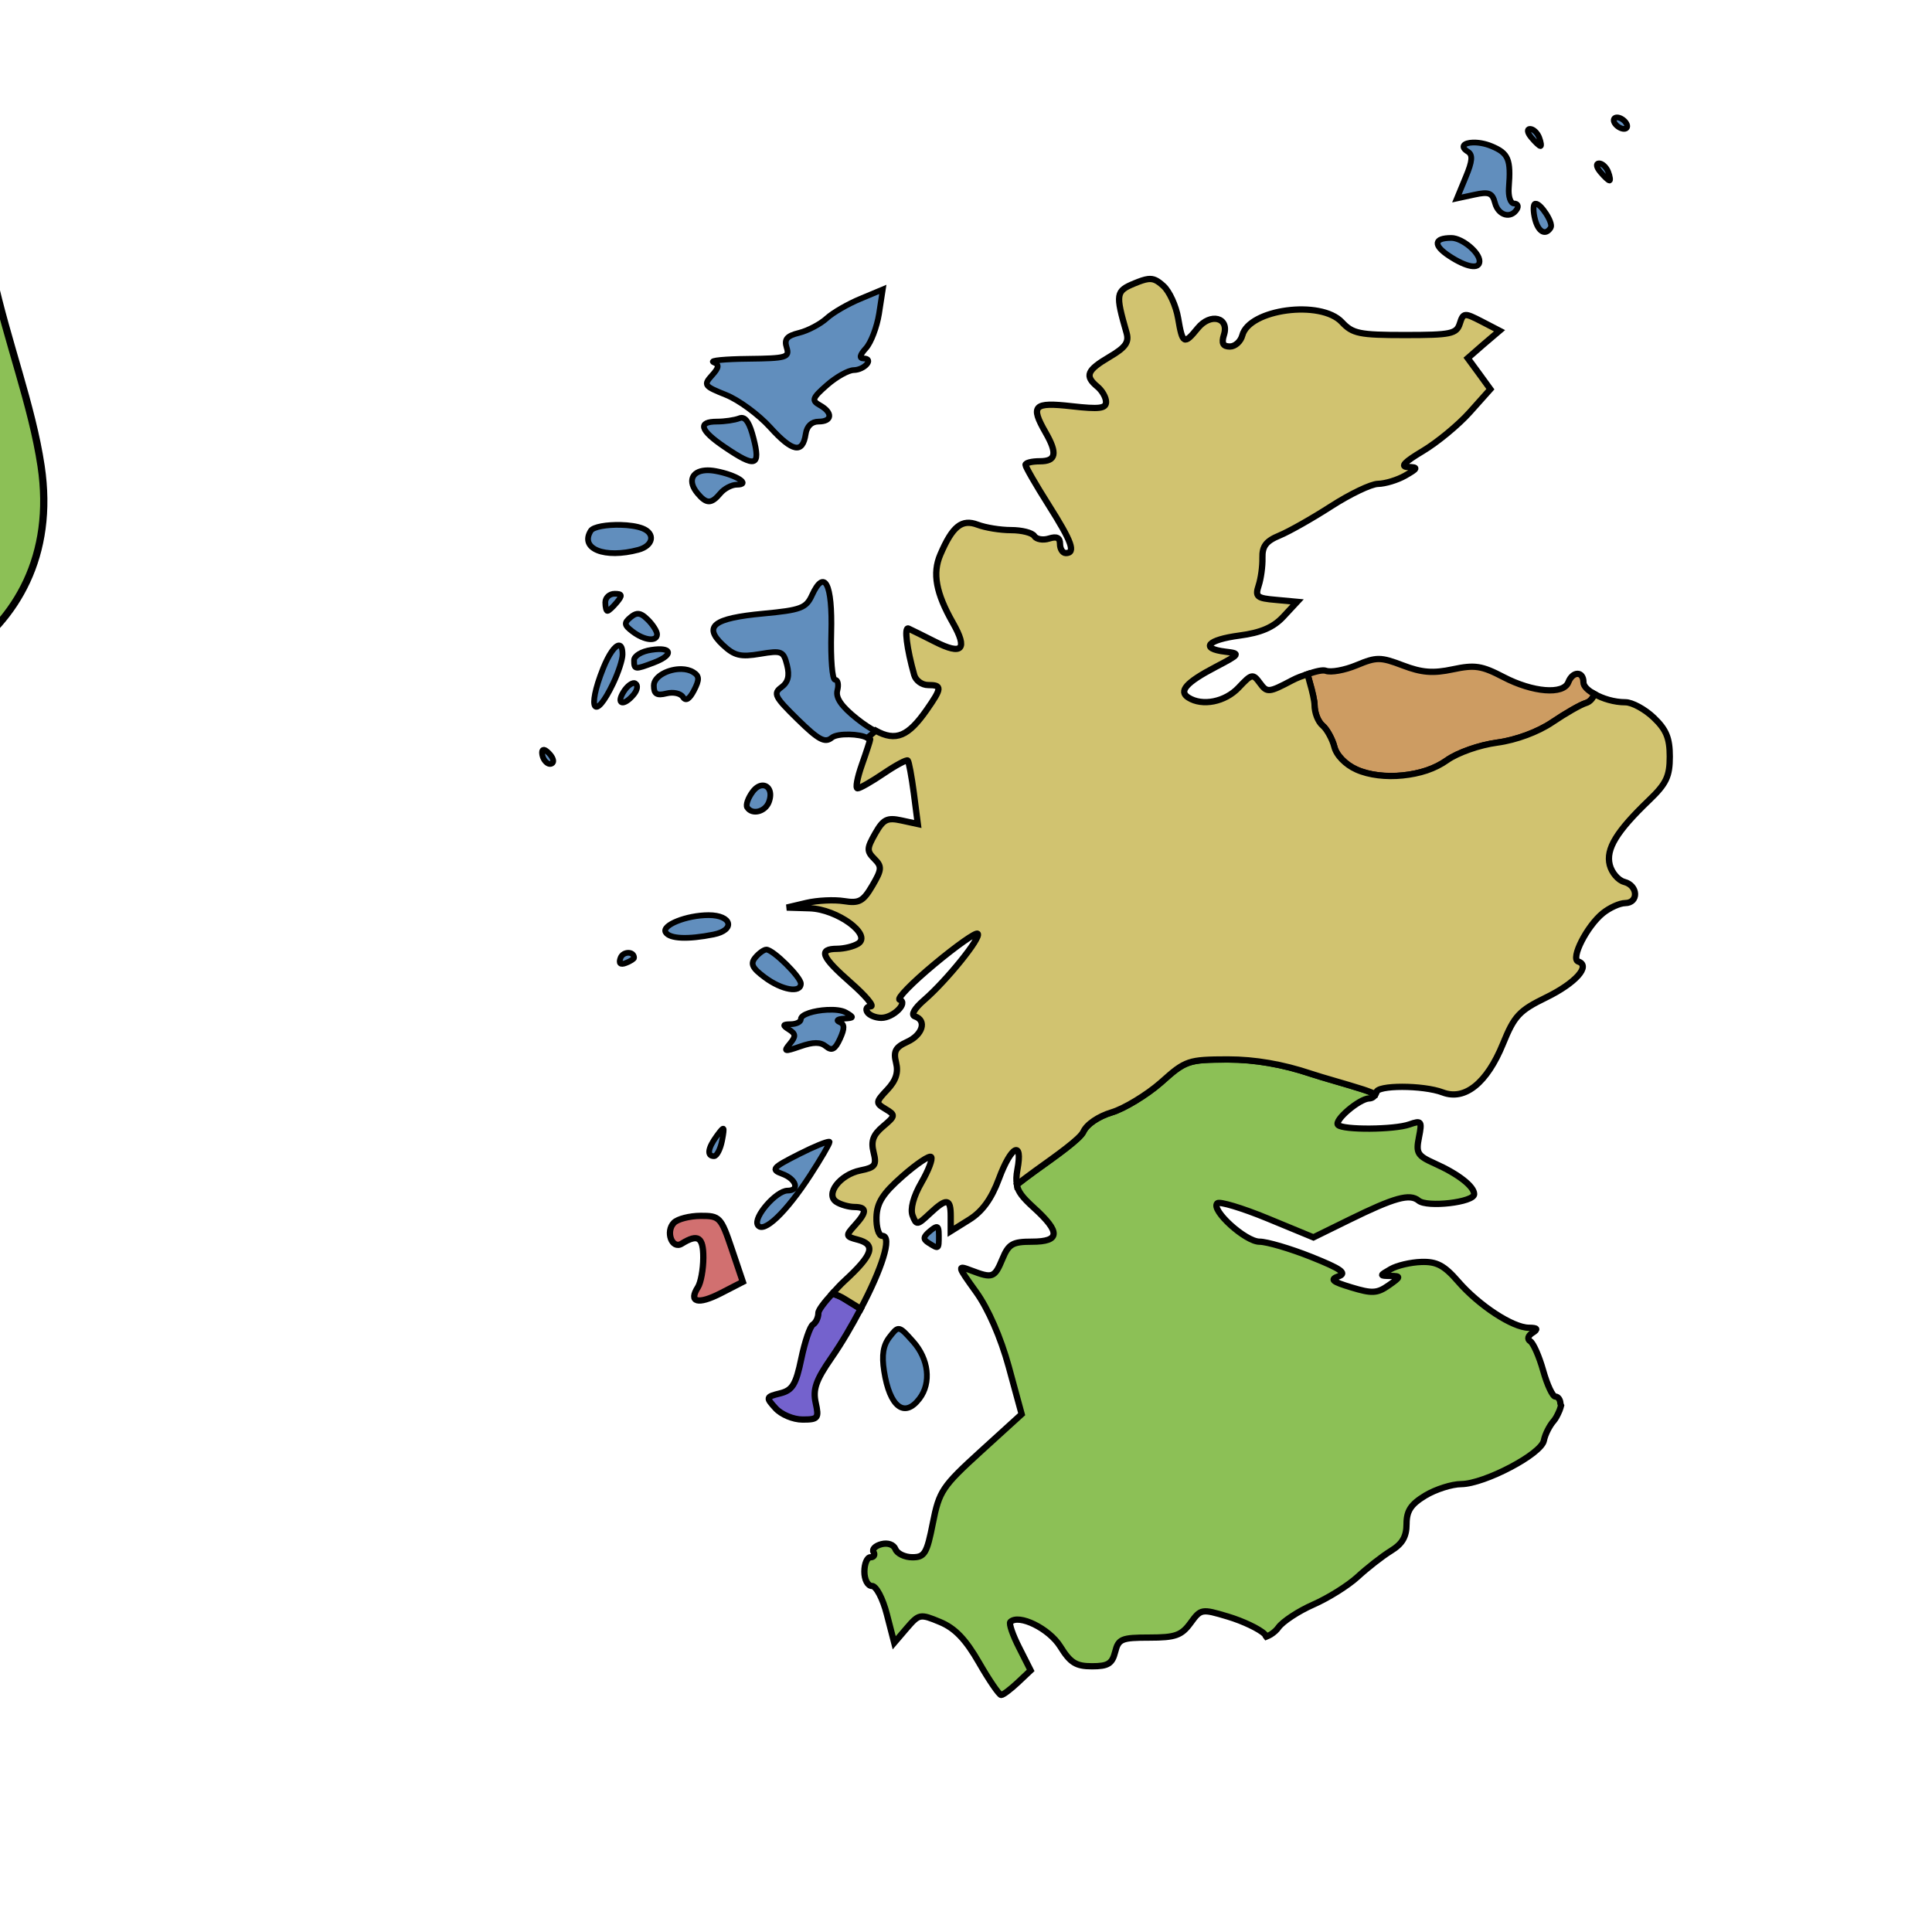 <?xml version="1.0" encoding="UTF-8" standalone="no"?>
<!-- Created with Inkscape (http://www.inkscape.org/) -->
<svg
   xmlns:dc="http://purl.org/dc/elements/1.1/"
   xmlns:cc="http://web.resource.org/cc/"
   xmlns:rdf="http://www.w3.org/1999/02/22-rdf-syntax-ns#"
   xmlns:svg="http://www.w3.org/2000/svg"
   xmlns="http://www.w3.org/2000/svg"
   xmlns:sodipodi="http://sodipodi.sourceforge.net/DTD/sodipodi-0.dtd"
   xmlns:inkscape="http://www.inkscape.org/namespaces/inkscape"
   width="100%"
   height="100%"
   id="svg2"
   sodipodi:version="0.32"
   inkscape:version="0.44.1"
   sodipodi:docbase="c:\temp"
   sodipodi:docname="Scotch_regions_blank.svg"
   version="1.0"
   viewBox="200 0 800 800"
   preserveAspectRatio="xMidYMid meet">
   >
  <defs
     id="defs4" />
  <sodipodi:namedview
     id="base"
     pagecolor="#ffffff"
     bordercolor="#666666"
     borderopacity="1.0"
     gridtolerance="10000"
     guidetolerance="10"
     objecttolerance="10"
     inkscape:pageopacity="0.0"
     inkscape:pageshadow="2"
     inkscape:zoom="1"
     inkscape:cx="347.01887"
     inkscape:cy="359.26833"
     inkscape:document-units="px"
     inkscape:current-layer="layer1"
     inkscape:window-width="1272"
     inkscape:window-height="948"
     inkscape:window-x="0"
     inkscape:window-y="0"
     height="100%"
     width="100%" />
  <svg id="test">
   <path
      class="glencairn"
      style="opacity:1;color:black;fill:#8cc056;fill-opacity:1;fill-rule:evenodd;stroke:black;stroke-width:3;stroke-linecap:butt;stroke-linejoin:miter;marker:none;marker-start:none;marker-mid:none;marker-end:none;stroke-miterlimit:4;stroke-dasharray:none;stroke-dashoffset:0;stroke-opacity:1;visibility:visible;display:inline;overflow:visible"
      d="M 53.037,22.997c45.328,0,90.655,0,135.983,0          c-0.462,32.558,1.689,62.144,7.999,90.989c6.033,27.583,16.253,53.933,19.997,78.99c5.57,37.27-10.411,63.548-32.996,78.99          c-5.856,4.005-22.15,10.517-22.997,15.998c-0.606,3.93,11.369,21.283,13.999,26.997c9.577,20.81,16.729,36.086-6,46.994          c-32.329,0-64.658,0-96.987,0c-22.155-10.187-15.856-25.577-6-46.994c1.861-4.043,14.256-22.396,13.999-25.997          c-0.469-6.562-16.75-12.727-22.998-16.998c-21.745-14.868-38.533-39.579-32.996-77.99c3.591-24.906,13.543-50.564,19.998-77.99          c6.645-28.237,6.786-58.19,7.999-89.989C51.952,24.578,51.872,23.165,53.037,22.997z"
      />
   </svg>
  <g
     inkscape:label="Layer 1"
     inkscape:groupmode="layer"
     id="layer1"
     transform="scale(1.3)">
     <!-- this is the border box -->
    <rect
       style="opacity:1;color:none;none:white;fill-opacity:0;fill-rule:nonzero;stroke:none;stroke-width:1;stroke-linecap:butt;stroke-linejoin:miter;marker:none;marker-start:none;marker-mid:none;marker-end:none;stroke-miterlimit:4;stroke-dasharray:none;stroke-dashoffset:0;stroke-opacity:1;visibility:visible;display:inline;overflow:visible"
       id="map-container"
       class="map-main"
       width="800"
       height="800"
       x="0"
       y="0" />
        <!-- this is the border box -->
    <path
       style="opacity:1;color:black;fill:#8cc056;fill-opacity:1;fill-rule:evenodd;stroke:black;stroke-width:2;stroke-linecap:butt;stroke-linejoin:miter;marker:none;marker-start:none;marker-mid:none;marker-end:none;stroke-miterlimit:4;stroke-dasharray:none;stroke-dashoffset:0;stroke-opacity:1;visibility:visible;display:inline;overflow:visible"
       d="M 591.957,348.5 C 590.616,348.001 589.505,347.511 587.949,347.015 C 582.083,345.145 575.211,343.303 571.459,342.046 C 566.739,340.466 562.354,339.367 558.003,338.62 C 553.651,337.872 549.375,337.477 544.89,337.477 C 541.761,337.477 539.344,337.515 537.389,337.649 C 535.435,337.783 533.899,338.032 532.522,338.505 C 531.145,338.978 529.91,339.659 528.514,340.676 C 527.118,341.693 525.601,343.079 523.59,344.845 C 521.298,346.857 518.4,348.894 515.574,350.613 C 512.747,352.333 509.956,353.729 507.958,354.326 C 505.814,354.966 503.833,355.924 502.232,357.01 C 500.631,358.096 499.45,359.316 498.911,360.494 C 498.373,361.673 496.253,363.53 493.414,365.748 C 490.576,367.967 486.972,370.505 483.509,373.002 C 481.342,374.564 479.547,375.939 477.725,377.342 C 478.117,379.607 479.529,381.409 483.165,384.71 C 491.733,392.487 491.558,395.504 482.535,395.504 C 476.366,395.504 475.121,396.228 473.145,400.987 C 470.635,407.029 469.999,407.263 463.239,404.699 C 458.671,402.967 458.708,403.09 464.785,411.553 C 468.593,416.857 472.595,425.988 475.149,435.312 L 479.271,450.447 L 466.216,462.326 C 453.996,473.451 452.995,474.924 450.985,485.114 C 449.076,494.795 448.37,496.023 444.458,496.023 C 442.038,496.023 439.613,494.85 439.075,493.453 C 438.513,491.991 436.639,491.324 434.609,491.854 C 432.67,492.36 431.538,493.476 432.09,494.367 C 432.642,495.258 432.184,496.023 431.116,496.023 C 430.049,496.023 429.17,498.079 429.17,500.592 C 429.17,503.142 430.234,505.161 431.575,505.161 C 432.92,505.161 435.022,509.108 436.327,514.185 L 438.675,523.266 L 442.683,518.583 C 446.589,514.053 446.935,513.998 453.276,516.641 C 458.042,518.627 461.428,522.156 465.701,529.605 C 468.934,535.242 472.127,539.886 472.744,539.886 C 473.361,539.886 475.726,538.087 478.012,535.945 L 482.134,532.061 L 478.47,524.808 C 476.431,520.821 475.162,517.142 475.664,516.641 C 478.344,513.968 488.038,518.745 491.582,524.465 C 494.772,529.614 496.542,530.748 501.66,530.748 C 506.776,530.748 508.102,529.931 509.046,526.179 C 510.092,522.023 511.079,521.61 519.925,521.61 C 528.215,521.61 530.165,520.917 533.038,516.984 C 536.345,512.455 536.545,512.388 545.005,514.927 C 549.747,516.351 554.998,518.841 556.629,520.467 C 557.061,520.899 556.866,520.999 557.144,521.324 C 557.642,521.114 558.153,520.903 558.575,520.639 C 559.645,519.969 560.496,519.182 561.037,518.411 C 561.721,517.438 563.315,516.145 565.332,514.813 C 567.348,513.482 569.77,512.148 572.146,511.101 C 574.522,510.054 577.313,508.539 579.876,506.932 C 582.438,505.324 584.777,503.64 586.289,502.248 C 589.312,499.465 594.053,495.736 596.824,494.024 C 598.664,492.888 599.918,491.788 600.718,490.426 C 601.518,489.064 601.863,487.453 601.863,485.457 C 601.863,483.353 602.207,481.772 603.123,480.374 C 604.039,478.976 605.527,477.77 607.818,476.376 C 609.456,475.38 611.583,474.471 613.659,473.806 C 615.734,473.141 617.758,472.734 619.27,472.721 C 621.145,472.705 623.674,472.088 626.427,471.122 C 629.181,470.156 632.191,468.813 634.959,467.352 C 637.727,465.892 640.256,464.339 642.174,462.84 C 644.091,461.342 645.407,459.923 645.609,458.842 C 645.965,456.943 647.381,454.113 648.758,452.56 C 649.293,451.957 649.94,450.793 650.591,449.248 C 650.782,448.794 650.946,448.178 651.106,447.591 C 651.088,447.504 650.877,447.262 650.877,447.191 C 650.877,445.888 650.151,444.85 649.274,444.85 C 648.397,444.85 646.657,441.118 645.38,436.568 C 644.103,432.019 642.235,427.804 641.258,427.202 C 640.217,426.56 640.545,425.438 642.002,424.518 C 643.871,423.336 643.555,422.947 640.799,422.918 C 635.655,422.866 624.926,415.831 618.297,408.183 C 613.834,403.036 611.449,401.796 606.558,401.958 C 603.179,402.07 598.818,403.089 596.824,404.242 C 593.222,406.326 593.176,406.358 596.767,406.413 C 600.11,406.464 600.076,406.688 596.137,409.44 C 592.465,412.005 590.839,412.053 584.285,410.068 C 578.147,408.209 577.373,407.549 580.219,406.527 C 582.965,405.542 581.056,404.168 571.516,400.359 C 564.78,397.669 557.346,395.504 555.025,395.504 C 550.546,395.504 539.438,385.408 541.569,383.282 C 542.263,382.59 549.462,384.751 557.545,388.079 L 572.203,394.133 L 583.598,388.536 C 598.066,381.421 602.893,380.102 605.7,382.425 C 608.433,384.688 623.393,382.949 623.393,380.369 C 623.393,377.897 618.36,373.959 610.853,370.603 C 605.321,368.129 604.809,367.278 605.814,362.264 C 606.851,357.092 606.595,356.809 602.779,358.152 C 597.938,359.857 581.699,359.971 580.047,358.324 C 578.639,356.918 586.804,349.955 589.953,349.871 C 590.963,349.844 591.655,349.235 591.957,348.5 z "
       id="path4053" 
       class="lowlands"/>
    <path
       style="opacity:1;color:black;fill:#cd9c62;fill-opacity:1;fill-rule:evenodd;stroke:black;stroke-width:2;stroke-linecap:butt;stroke-linejoin:miter;marker:none;marker-start:none;marker-mid:none;marker-end:none;stroke-miterlimit:4;stroke-dasharray:none;stroke-dashoffset:0;stroke-opacity:1;visibility:visible;display:inline;overflow:visible"
       d="M 570.313,214.742 C 570.58,215.781 570.956,217.16 571.001,217.312 C 571.861,220.218 572.547,223.354 572.547,224.565 C 572.547,225.776 572.825,227.151 573.291,228.334 C 573.756,229.518 574.417,230.548 575.123,231.133 C 575.83,231.718 576.566,232.768 577.242,233.989 C 577.918,235.209 578.526,236.605 578.845,237.872 C 579.197,239.273 580.08,240.663 581.307,241.927 C 582.534,243.192 584.098,244.319 585.888,245.126 C 587.934,246.048 590.307,246.643 592.816,246.953 C 595.326,247.263 597.971,247.279 600.604,247.01 C 603.236,246.742 605.86,246.223 608.276,245.411 C 610.693,244.599 612.887,243.477 614.747,242.156 C 616.469,240.933 619.048,239.737 621.904,238.729 C 624.759,237.721 627.895,236.941 630.722,236.559 C 633.787,236.144 637.023,235.284 640.055,234.16 C 643.087,233.036 645.945,231.642 648.3,230.048 C 652.494,227.209 657.315,224.439 659.008,223.937 C 659.66,223.743 660.194,223.373 660.668,222.852 C 661.115,222.361 661.472,221.745 661.699,221.081 C 659.685,219.941 658.206,218.617 658.206,217.312 C 658.206,213.724 654.772,213.737 653.396,217.312 C 651.847,221.34 642.1,220.547 632.726,215.655 C 625.784,212.033 623.587,211.709 616.579,213.2 C 610.254,214.545 606.699,214.243 600.661,211.943 C 593.556,209.236 592.285,209.244 585.945,211.886 C 582.132,213.475 577.736,214.262 576.154,213.656 C 575.179,213.283 572.887,213.851 570.313,214.742 z "
       id="path4060"
       class="speyside" />
    <path
       style="opacity:1;color:black;fill:#7462cd;fill-opacity:1;fill-rule:evenodd;stroke:black;stroke-width:2;stroke-linecap:butt;stroke-linejoin:miter;marker:none;marker-start:none;marker-mid:none;marker-end:none;stroke-miterlimit:4;stroke-dasharray:none;stroke-dashoffset:0;stroke-opacity:1;visibility:visible;display:inline;overflow:visible"
       d="M 427.971,416.92 C 427.903,416.877 427.868,416.849 427.799,416.806 C 425.828,415.573 423.846,414.403 422.875,413.779 C 421.761,413.064 420.594,412.557 419.382,412.18 C 419.367,412.175 419.123,411.914 419.096,411.894 C 416.532,414.69 414.515,417.254 414.515,418.234 C 414.515,419.662 413.737,421.31 412.797,421.889 C 411.858,422.469 410.203,427.383 409.076,432.798 C 407.358,441.052 406.254,442.836 402.319,443.821 C 397.79,444.954 397.762,445.116 400.888,448.561 C 402.693,450.551 406.488,452.159 409.476,452.159 C 414.445,452.159 414.747,451.742 413.656,446.79 C 412.726,442.565 413.74,439.61 418.581,432.626 C 422.136,427.497 425.22,422.119 427.971,416.92 z "
       id="path4155"
       class="campbeltown" />
    <path
       style="opacity:1;color:black;fill:#d1c370;fill-opacity:1;fill-rule:evenodd;stroke:black;stroke-width:2;stroke-linecap:butt;stroke-linejoin:miter;marker:none;marker-start:none;marker-mid:none;marker-end:none;stroke-miterlimit:4;stroke-dasharray:none;stroke-dashoffset:0;stroke-opacity:1;visibility:visible;display:inline;overflow:visible"
       d="M 519.484,88.898 C 518.385,89.037 517.051,89.5 515.189,90.269 C 509.248,92.724 509.117,93.6 512.67,105.975 C 513.541,109.009 512.403,110.642 507.23,113.685 C 500.022,117.928 499.267,119.75 503.394,123.166 C 504.906,124.418 506.142,126.586 506.142,128.021 C 506.142,130.128 504.031,130.394 495.149,129.391 C 483.068,128.028 481.966,129.172 486.903,137.787 C 490.728,144.46 490.233,146.925 485.071,146.925 C 482.552,146.925 480.49,147.422 480.49,148.067 C 480.49,148.713 483.788,154.437 487.819,160.804 C 495.305,172.626 496.56,176.167 493.316,176.167 C 492.309,176.167 491.484,174.83 491.484,173.254 C 491.484,171.263 490.431,170.768 487.991,171.541 C 486.061,172.152 483.944,171.787 483.296,170.741 C 482.648,169.695 479.312,168.857 475.91,168.857 C 472.508,168.857 467.745,168.086 465.259,167.143 C 460.219,165.232 457.262,167.536 453.349,176.681 C 450.81,182.617 451.966,188.897 457.358,198.384 C 462.189,206.884 460.372,208.82 451.632,204.381 C 447.865,202.468 444.077,200.608 443.215,200.212 C 441.801,199.561 442.675,206.602 445.047,215.004 C 445.543,216.763 447.508,218.202 449.456,218.202 C 453.955,218.202 453.935,219.086 448.998,226.141 C 443.169,234.47 439.25,236.305 432.736,232.709 C 431.919,233.508 430.979,234.146 430.102,234.879 C 430.449,235.092 431.018,235.238 431.018,235.507 C 431.018,235.775 429.851,239.413 428.384,243.56 C 426.918,247.707 426.281,251.099 427.01,251.099 C 427.739,251.099 431.473,248.961 435.313,246.359 C 439.152,243.757 442.626,241.888 442.986,242.247 C 443.345,242.606 444.218,247.328 444.932,252.698 L 446.192,262.465 L 440.924,261.322 C 436.41,260.352 435.184,260.969 432.622,265.492 C 429.94,270.225 429.874,271.09 432.335,273.545 C 434.797,276 434.751,276.928 431.706,282.112 C 428.772,287.104 427.498,287.796 422.659,287.023 C 419.558,286.528 414.198,286.784 410.749,287.594 L 404.45,289.079 L 411.779,289.308 C 420.537,289.6 431.659,297.732 427.182,300.559 C 425.759,301.457 422.75,302.2 420.483,302.215 C 414.389,302.257 415.421,304.751 424.892,313.067 C 429.568,317.173 432.399,320.549 431.19,320.549 C 429.981,320.549 429.479,321.371 430.102,322.376 C 430.725,323.381 432.736,324.204 434.568,324.204 C 438.363,324.204 443.203,319.428 440.409,318.435 C 439.426,318.086 444.401,313.003 451.46,307.127 C 458.519,301.251 464.714,296.874 465.259,297.418 C 466.453,298.609 455.346,312.354 448.196,318.55 C 445.064,321.264 443.917,323.295 445.276,323.747 C 449.109,325.021 447.71,329.632 442.814,331.857 C 439.051,333.567 438.363,334.904 439.264,338.482 C 440.054,341.624 439.213,344.181 436.458,347.106 C 432.712,351.083 432.726,351.356 435.943,353.274 C 439.134,355.178 439.06,355.449 435.084,358.814 C 431.915,361.496 431.213,363.49 432.106,367.039 C 433.137,371.134 432.607,371.873 427.926,372.807 C 421.379,374.113 416.534,380.472 420.311,382.859 C 421.664,383.714 424.216,384.443 425.98,384.458 C 430.004,384.493 430.042,385.99 426.094,390.341 C 423.156,393.579 423.205,393.86 427.01,394.853 C 432.985,396.411 431.94,399.617 422.773,408.046 C 421.352,409.352 420.279,410.596 419.108,411.872 C 419.136,411.892 419.379,412.153 419.395,412.158 C 420.607,412.535 421.774,413.041 422.888,413.757 C 423.859,414.381 425.84,415.551 427.812,416.784 C 427.88,416.827 427.915,416.855 427.984,416.898 C 434.549,404.489 438.238,393.653 434.855,393.653 C 433.767,393.653 432.928,390.98 433.022,387.714 C 433.157,383.091 435.015,380.179 441.325,374.635 C 445.784,370.717 449.864,367.96 450.429,368.524 C 450.994,369.087 449.608,372.756 447.337,376.691 C 444.766,381.148 443.733,385.125 444.532,387.2 C 445.741,390.342 446.014,390.279 449.971,386.571 C 455.422,381.464 456.671,381.654 456.671,387.428 L 456.671,392.168 L 462.625,388.456 C 466.728,385.895 469.648,381.869 472.016,375.491 C 475.956,364.876 479.706,362.991 477.914,372.521 C 477.529,374.569 477.515,376.007 477.742,377.319 C 479.563,375.915 481.358,374.54 483.525,372.978 C 486.988,370.482 490.592,367.944 493.431,365.725 C 496.269,363.507 498.389,361.65 498.928,360.471 C 499.466,359.292 500.648,358.072 502.249,356.987 C 503.85,355.901 505.831,354.943 507.975,354.302 C 509.972,353.706 512.763,352.31 515.59,350.59 C 518.417,348.871 521.315,346.834 523.606,344.822 C 525.618,343.056 527.135,341.669 528.531,340.652 C 529.927,339.635 531.162,338.955 532.539,338.482 C 533.916,338.009 535.451,337.759 537.406,337.625 C 539.361,337.491 541.777,337.454 544.907,337.454 C 549.391,337.454 553.668,337.849 558.019,338.596 C 562.371,339.344 566.755,340.443 571.475,342.023 C 575.228,343.28 582.099,345.122 587.966,346.992 C 589.521,347.488 590.633,347.978 591.974,348.477 C 592.049,348.295 592.26,348.162 592.26,347.963 C 592.26,345.589 607.118,345.585 613.389,347.963 C 620.448,350.64 627.497,344.954 632.571,332.485 C 636.203,323.559 637.72,321.914 646.37,317.693 C 655.677,313.151 660.63,307.623 656.562,306.27 C 653.998,305.418 659.318,294.944 664.407,290.85 C 666.565,289.113 669.743,287.674 671.507,287.652 C 675.847,287.597 675.614,282.058 671.22,280.912 C 669.29,280.409 667.204,277.956 666.582,275.486 C 665.31,270.43 668.743,264.813 679.18,254.812 C 684.634,249.584 685.707,247.235 685.707,240.99 C 685.707,235.133 684.612,232.42 680.611,228.597 C 677.785,225.896 673.711,223.685 671.564,223.685 C 667.995,223.685 664.345,222.546 661.715,221.058 C 661.489,221.722 661.131,222.337 660.685,222.828 C 660.211,223.35 659.677,223.72 659.024,223.913 C 657.331,224.416 652.51,227.186 648.317,230.025 C 645.962,231.619 643.104,233.013 640.072,234.137 C 637.039,235.261 633.804,236.121 630.738,236.535 C 627.912,236.918 624.776,237.698 621.92,238.706 C 619.065,239.714 616.485,240.909 614.763,242.133 C 612.903,243.453 610.709,244.576 608.293,245.388 C 605.876,246.2 603.253,246.719 600.62,246.987 C 597.987,247.256 595.342,247.24 592.833,246.93 C 590.323,246.62 587.951,246.025 585.904,245.102 C 584.114,244.295 582.551,243.168 581.324,241.904 C 580.097,240.64 579.214,239.25 578.861,237.849 C 578.543,236.582 577.934,235.186 577.258,233.965 C 576.582,232.745 575.846,231.694 575.14,231.11 C 574.433,230.525 573.773,229.495 573.307,228.311 C 572.842,227.128 572.563,225.752 572.563,224.542 C 572.563,223.331 571.878,220.195 571.017,217.288 C 570.972,217.137 570.597,215.757 570.33,214.718 C 568.729,215.272 567.061,215.841 565.406,216.717 C 557.935,220.67 557.433,220.68 555.156,217.574 C 552.903,214.5 552.54,214.606 548.4,219.002 C 544.074,223.594 536.827,225.028 532.367,222.2 C 529.176,220.177 531.624,217.387 540.956,212.491 C 548.896,208.325 549.014,208.166 544.162,207.579 C 535.964,206.587 538.395,203.793 548.629,202.439 C 555.463,201.535 559.419,199.851 562.6,196.442 L 567.009,191.702 L 560.252,191.073 C 554.184,190.557 553.581,190.071 554.755,186.504 C 555.478,184.309 556.028,180.371 555.958,177.709 C 555.859,173.981 557.103,172.344 561.397,170.57 C 564.464,169.303 571.842,165.121 577.831,161.261 C 583.82,157.4 590.542,154.157 592.775,154.121 C 595.009,154.086 598.902,152.931 601.422,151.494 C 605.505,149.166 605.604,148.838 602.338,148.753 C 599.742,148.685 601.111,147.208 607.033,143.67 C 611.631,140.923 618.356,135.372 621.978,131.333 L 628.562,123.966 L 624.955,118.997 L 621.348,114.085 L 626.387,109.687 L 631.483,105.347 L 625.757,102.377 C 620.276,99.55 619.933,99.589 618.828,103.062 C 617.786,106.339 616.029,106.718 601.364,106.718 C 586.825,106.718 584.693,106.274 581.266,102.605 C 574.563,95.429 551.74,98.458 549.545,106.832 C 549.039,108.76 547.268,110.373 545.594,110.373 C 543.382,110.373 542.857,109.324 543.704,106.661 C 545.473,101.104 539.387,99.567 535.345,104.547 C 531.002,109.897 530.504,109.621 529.103,101.349 C 528.437,97.418 526.324,92.799 524.408,91.069 C 522.516,89.36 521.315,88.668 519.484,88.898 z "
       id="path3139"
       class="highlands" />
    <path
       style="opacity:1;color:black;fill:#d17070;fill-opacity:1;fill-rule:nonzero;stroke:black;stroke-width:2;stroke-linecap:butt;stroke-linejoin:miter;marker:none;marker-start:none;marker-mid:none;marker-end:none;stroke-miterlimit:4;stroke-dasharray:none;stroke-dashoffset:0;stroke-opacity:1;visibility:visible;display:inline;overflow:visible"
       d="M 377.007,387.28 C 373.524,387.293 369.711,388.274 368.532,389.45 C 365.739,392.236 367.888,398.068 370.994,396.132 C 376.169,392.908 377.893,393.994 377.865,400.644 C 377.85,404.325 377.074,408.551 376.148,410.011 C 373.105,414.809 376.126,415.635 383.362,411.953 L 390.462,408.297 L 386.912,397.789 C 383.488,387.676 383.087,387.257 377.007,387.28 z "
       id="path3100"
       class="islay" />
    <g
       id="g2027"
       style="fill:#618ebd;fill-opacity:1"
       transform="matrix(1.832,0,0,1.828,-85.758,-469.873)">
      <path
         transform="translate(103.038,184.488)"
         id="path1993"
         class="islands"
         d="M 178.5,201.125 C 178.979,200.724 179.491,200.375 179.938,199.938 C 178.993,199.415 178.015,198.796 176.812,197.844 C 174.045,195.652 173.006,194.136 173.344,192.844 C 173.61,191.824 173.42,191 172.938,191 C 172.455,191 172.16,187.324 172.281,182.844 C 172.515,174.224 171.102,171.493 168.906,176.312 C 167.907,178.505 166.972,178.859 160.469,179.469 C 151.768,180.284 149.965,181.676 153.438,184.938 C 155.454,186.832 156.526,187.071 159.906,186.5 C 163.675,185.863 163.977,186.012 164.594,188.469 C 165.061,190.332 164.764,191.457 163.594,192.312 C 162.122,193.389 162.445,193.988 166.438,197.906 C 170.102,201.502 171.189,202.078 172.375,201.094 C 173.39,200.251 177.347,200.414 178.5,201.125 z "
         style="opacity:1;color:black;fill:#618ebd;fill-opacity:1;fill-rule:nonzero;stroke:black;stroke-width:1;stroke-linecap:butt;stroke-linejoin:miter;marker:none;marker-start:none;marker-mid:none;marker-end:none;stroke-miterlimit:4;stroke-dasharray:none;stroke-dashoffset:0;stroke-opacity:1;visibility:visible;display:inline;overflow:visible" />
      <path
         id="path3151"
         class="islands"
         d="M 411.935,277.501 C 411.385,277.501 411.189,277.951 411.529,278.501 C 411.869,279.051 412.604,279.501 413.154,279.501 C 413.704,279.501 413.869,279.051 413.529,278.501 C 413.189,277.951 412.485,277.501 411.935,277.501 z "
         style="color:black;fill:#618ebd;fill-opacity:1;fill-rule:nonzero;stroke:black;stroke-width:1;stroke-linecap:butt;stroke-linejoin:miter;marker:none;marker-start:none;marker-mid:none;marker-end:none;stroke-miterlimit:4;stroke-dasharray:none;stroke-dashoffset:0;stroke-opacity:1;visibility:visible;display:inline;overflow:visible" />
      <path
         id="path3149"
         class="islands"
         d="M 396.81,279.501 C 396.225,279.501 396.312,280.136 397.029,281.001 C 397.714,281.826 398.432,282.501 398.623,282.501 C 398.813,282.501 398.721,281.826 398.404,281.001 C 398.088,280.176 397.369,279.501 396.81,279.501 z "
         style="color:black;fill:#618ebd;fill-opacity:1;fill-rule:nonzero;stroke:black;stroke-width:1;stroke-linecap:butt;stroke-linejoin:miter;marker:none;marker-start:none;marker-mid:none;marker-end:none;stroke-miterlimit:4;stroke-dasharray:none;stroke-dashoffset:0;stroke-opacity:1;visibility:visible;display:inline;overflow:visible" />
      <path
         id="path3147"
         class="islands"
         d="M 386.873,281.876 C 385.348,281.924 384.555,282.577 385.998,283.469 C 386.885,284.018 386.791,285.111 385.623,287.907 L 384.092,291.626 L 387.123,290.969 C 389.677,290.408 390.258,290.652 390.717,292.407 C 391.289,294.596 393.466,295.22 394.529,293.501 C 394.869,292.951 394.647,292.501 394.029,292.501 C 393.411,292.501 393.005,291.263 393.123,289.751 C 393.51,284.799 393.069,283.734 390.092,282.501 C 388.953,282.029 387.788,281.847 386.873,281.876 z "
         style="color:black;fill:#618ebd;fill-opacity:1;fill-rule:nonzero;stroke:black;stroke-width:1;stroke-linecap:butt;stroke-linejoin:miter;marker:none;marker-start:none;marker-mid:none;marker-end:none;stroke-miterlimit:4;stroke-dasharray:none;stroke-dashoffset:0;stroke-opacity:1;visibility:visible;display:inline;overflow:visible" />
      <path
         id="path3145"
         class="islands"
         d="M 408.81,285.501 C 408.225,285.501 408.312,286.136 409.029,287.001 C 409.714,287.826 410.432,288.501 410.623,288.501 C 410.813,288.501 410.721,287.826 410.404,287.001 C 410.088,286.176 409.369,285.501 408.81,285.501 z "
         style="color:black;fill:#618ebd;fill-opacity:1;fill-rule:nonzero;stroke:black;stroke-width:1;stroke-linecap:butt;stroke-linejoin:miter;marker:none;marker-start:none;marker-mid:none;marker-end:none;stroke-miterlimit:4;stroke-dasharray:none;stroke-dashoffset:0;stroke-opacity:1;visibility:visible;display:inline;overflow:visible" />
      <path
         id="path3143"
         class="islands"
         d="M 397.748,292.532 C 397.691,292.541 397.635,292.551 397.592,292.594 C 397.333,292.853 397.368,294.068 397.685,295.282 C 398.263,297.492 399.522,298.147 400.404,296.719 C 400.923,295.88 398.608,292.396 397.748,292.532 z "
         style="color:black;fill:#618ebd;fill-opacity:1;fill-rule:nonzero;stroke:black;stroke-width:1;stroke-linecap:butt;stroke-linejoin:miter;marker:none;marker-start:none;marker-mid:none;marker-end:none;stroke-miterlimit:4;stroke-dasharray:none;stroke-dashoffset:0;stroke-opacity:1;visibility:visible;display:inline;overflow:visible" />
      <path
         id="path3141"
         class="islands"
         d="M 383.123,298.501 C 380.06,298.501 379.926,299.776 382.779,301.657 C 385.783,303.637 388.029,304.028 388.029,302.563 C 388.029,301.01 384.994,298.501 383.123,298.501 z "
         style="color:black;fill:#618ebd;fill-opacity:1;fill-rule:nonzero;stroke:black;stroke-width:1;stroke-linecap:butt;stroke-linejoin:miter;marker:none;marker-start:none;marker-mid:none;marker-end:none;stroke-miterlimit:4;stroke-dasharray:none;stroke-dashoffset:0;stroke-opacity:1;visibility:visible;display:inline;overflow:visible" />
      <path
         id="path3137"
         class="islands"
         d="M 284.279,307.469 L 280.404,309.094 C 278.271,309.974 275.629,311.494 274.529,312.501 C 273.429,313.507 271.277,314.652 269.748,315.032 C 267.601,315.565 267.099,316.14 267.56,317.594 C 268.107,319.318 267.536,319.491 260.842,319.563 C 256.817,319.607 254.12,319.868 254.842,320.157 C 255.875,320.57 255.823,321.074 254.56,322.469 C 253.062,324.125 253.226,324.335 256.998,325.844 C 259.217,326.732 262.675,329.276 264.685,331.501 C 268.587,335.819 270.358,336.154 270.873,332.657 C 271.074,331.288 271.906,330.501 273.123,330.501 C 275.501,330.501 275.608,328.925 273.342,327.657 C 271.853,326.824 271.996,326.407 274.592,324.126 C 276.204,322.708 278.287,321.549 279.217,321.532 C 281.128,321.496 282.817,319.501 280.935,319.501 C 280.131,319.501 280.277,318.896 281.342,317.719 C 282.226,316.743 283.251,314.044 283.623,311.719 L 284.279,307.469 z "
         style="color:black;fill:#618ebd;fill-opacity:1;fill-rule:nonzero;stroke:black;stroke-width:1;stroke-linecap:butt;stroke-linejoin:miter;marker:none;marker-start:none;marker-mid:none;marker-end:none;stroke-miterlimit:4;stroke-dasharray:none;stroke-dashoffset:0;stroke-opacity:1;visibility:visible;display:inline;overflow:visible" />
      <path
         id="path3135"
         class="islands"
         d="M 259.685,329.844 C 259.566,329.849 259.44,329.889 259.31,329.938 C 258.515,330.243 256.797,330.501 255.467,330.501 C 252.02,330.501 252.471,332.01 256.779,334.938 C 262.149,338.587 263.053,338.334 261.81,333.438 C 261.167,330.904 260.523,329.81 259.685,329.844 z "
         style="color:black;fill:#618ebd;fill-opacity:1;fill-rule:nonzero;stroke:black;stroke-width:1;stroke-linecap:butt;stroke-linejoin:miter;marker:none;marker-start:none;marker-mid:none;marker-end:none;stroke-miterlimit:4;stroke-dasharray:none;stroke-dashoffset:0;stroke-opacity:1;visibility:visible;display:inline;overflow:visible" />
      <path
         id="path3133"
         class="islands"
         d="M 253.404,339.001 C 251.072,339.191 250.32,340.903 252.06,343.001 C 253.617,344.877 254.464,344.887 256.029,343.001 C 256.714,342.176 258.005,341.501 258.873,341.501 C 261.449,341.501 258.862,339.801 255.248,339.126 C 254.553,338.996 253.942,338.957 253.404,339.001 z "
         style="color:black;fill:#618ebd;fill-opacity:1;fill-rule:nonzero;stroke:black;stroke-width:1;stroke-linecap:butt;stroke-linejoin:miter;marker:none;marker-start:none;marker-mid:none;marker-end:none;stroke-miterlimit:4;stroke-dasharray:none;stroke-dashoffset:0;stroke-opacity:1;visibility:visible;display:inline;overflow:visible" />
      <path
         id="path3131"
         class="islands"
         d="M 238.685,348.501 C 236.333,348.444 233.938,348.82 233.498,349.532 C 231.552,352.68 235.909,354.418 241.779,352.844 C 244.377,352.148 244.783,349.983 242.467,349.094 C 241.511,348.728 240.097,348.535 238.685,348.501 z "
         style="color:black;fill:#618ebd;fill-opacity:1;fill-rule:nonzero;stroke:black;stroke-width:1;stroke-linecap:butt;stroke-linejoin:miter;marker:none;marker-start:none;marker-mid:none;marker-end:none;stroke-miterlimit:4;stroke-dasharray:none;stroke-dashoffset:0;stroke-opacity:1;visibility:visible;display:inline;overflow:visible" />
      <path
         id="path3129"
         class="islands"
         d="M 237.654,360.501 C 236.762,360.501 236.029,361.176 236.029,362.001 C 236.029,362.826 236.196,363.501 236.404,363.501 C 236.612,363.501 237.344,362.826 238.029,362.001 C 239.049,360.772 238.983,360.501 237.654,360.501 z "
         style="color:black;fill:#618ebd;fill-opacity:1;fill-rule:nonzero;stroke:black;stroke-width:1;stroke-linecap:butt;stroke-linejoin:miter;marker:none;marker-start:none;marker-mid:none;marker-end:none;stroke-miterlimit:4;stroke-dasharray:none;stroke-dashoffset:0;stroke-opacity:1;visibility:visible;display:inline;overflow:visible" />
      <path
         id="path3127"
         class="islands"
         d="M 241.529,364.001 C 241.185,364.05 240.844,364.255 240.435,364.594 C 239.243,365.584 239.285,365.96 240.779,367.094 C 242.834,368.654 245.029,368.895 245.029,367.563 C 245.029,367.052 244.319,365.915 243.435,365.032 C 242.656,364.253 242.102,363.918 241.529,364.001 z "
         style="color:black;fill:#618ebd;fill-opacity:1;fill-rule:nonzero;stroke:black;stroke-width:1;stroke-linecap:butt;stroke-linejoin:miter;marker:none;marker-start:none;marker-mid:none;marker-end:none;stroke-miterlimit:4;stroke-dasharray:none;stroke-dashoffset:0;stroke-opacity:1;visibility:visible;display:inline;overflow:visible" />
      <path
         id="path3124"
         class="islands"
         d="M 238.404,369.501 C 237.745,369.516 236.674,370.951 235.654,373.501 C 232.749,380.762 234.18,382.889 237.404,376.094 C 238.296,374.215 239.029,371.974 239.029,371.094 C 239.029,370.002 238.799,369.492 238.404,369.501 z "
         style="color:black;fill:#618ebd;fill-opacity:1;fill-rule:nonzero;stroke:black;stroke-width:1;stroke-linecap:butt;stroke-linejoin:miter;marker:none;marker-start:none;marker-mid:none;marker-end:none;stroke-miterlimit:4;stroke-dasharray:none;stroke-dashoffset:0;stroke-opacity:1;visibility:visible;display:inline;overflow:visible" />
      <path
         id="path3122"
         class="islands"
         d="M 245.248,370.157 C 244.896,370.166 244.488,370.215 244.029,370.282 C 242.35,370.528 241.029,371.318 241.029,372.094 C 241.029,373.745 241.165,373.756 244.467,372.501 C 247.542,371.331 247.712,370.09 245.248,370.157 z "
         style="color:black;fill:#618ebd;fill-opacity:1;fill-rule:nonzero;stroke:black;stroke-width:1;stroke-linecap:butt;stroke-linejoin:miter;marker:none;marker-start:none;marker-mid:none;marker-end:none;stroke-miterlimit:4;stroke-dasharray:none;stroke-dashoffset:0;stroke-opacity:1;visibility:visible;display:inline;overflow:visible" />
      <path
         id="path3120"
         class="islands"
         d="M 249.279,373.626 C 247.032,373.575 244.467,374.877 244.467,376.501 C 244.467,377.986 244.981,378.296 246.654,377.876 C 247.851,377.575 249.132,377.857 249.529,378.501 C 250.011,379.281 250.666,378.873 251.467,377.313 C 252.428,375.44 252.393,374.815 251.31,374.157 C 250.738,373.809 250.028,373.642 249.279,373.626 z "
         style="color:black;fill:#618ebd;fill-opacity:1;fill-rule:nonzero;stroke:black;stroke-width:1;stroke-linecap:butt;stroke-linejoin:miter;marker:none;marker-start:none;marker-mid:none;marker-end:none;stroke-miterlimit:4;stroke-dasharray:none;stroke-dashoffset:0;stroke-opacity:1;visibility:visible;display:inline;overflow:visible" />
      <path
         id="path3118"
         class="islands"
         d="M 241.092,376.063 C 240.593,376.006 239.798,376.632 239.217,377.563 C 237.828,379.787 239.212,380.177 240.967,378.063 C 241.611,377.287 241.746,376.445 241.279,376.157 C 241.221,376.121 241.163,376.071 241.092,376.063 z "
         style="color:black;fill:#618ebd;fill-opacity:1;fill-rule:nonzero;stroke:black;stroke-width:1;stroke-linecap:butt;stroke-linejoin:miter;marker:none;marker-start:none;marker-mid:none;marker-end:none;stroke-miterlimit:4;stroke-dasharray:none;stroke-dashoffset:0;stroke-opacity:1;visibility:visible;display:inline;overflow:visible" />
      <path
         id="path3116"
         class="islands"
         d="M 225.373,387.688 C 225.167,387.662 225.029,387.812 225.029,388.126 C 225.029,389.46 226.205,390.637 226.873,389.969 C 227.157,389.685 226.867,388.933 226.217,388.282 C 225.858,387.923 225.579,387.714 225.373,387.688 z "
         style="color:black;fill:#618ebd;fill-opacity:1;fill-rule:nonzero;stroke:black;stroke-width:1;stroke-linecap:butt;stroke-linejoin:miter;marker:none;marker-start:none;marker-mid:none;marker-end:none;stroke-miterlimit:4;stroke-dasharray:none;stroke-dashoffset:0;stroke-opacity:1;visibility:visible;display:inline;overflow:visible" />
      <path
         id="path3114"
         class="islands"
         d="M 263.217,393.907 C 262.708,393.974 262.141,394.323 261.623,395.032 C 260.845,396.096 260.427,397.301 260.685,397.719 C 261.523,399.074 263.809,398.526 264.467,396.813 C 265.171,394.978 264.336,393.759 263.217,393.907 z "
         style="color:black;fill:#618ebd;fill-opacity:1;fill-rule:nonzero;stroke:black;stroke-width:1;stroke-linecap:butt;stroke-linejoin:miter;marker:none;marker-start:none;marker-mid:none;marker-end:none;stroke-miterlimit:4;stroke-dasharray:none;stroke-dashoffset:0;stroke-opacity:1;visibility:visible;display:inline;overflow:visible" />
      <path
         id="path3112"
         class="islands"
         d="M 253.998,416.501 C 250.169,416.501 245.767,418.268 246.529,419.501 C 247.233,420.639 250.371,420.77 254.842,419.876 C 258.698,419.104 258.046,416.501 253.998,416.501 z "
         style="color:black;fill:#618ebd;fill-opacity:1;fill-rule:nonzero;stroke:black;stroke-width:1;stroke-linecap:butt;stroke-linejoin:miter;marker:none;marker-start:none;marker-mid:none;marker-end:none;stroke-miterlimit:4;stroke-dasharray:none;stroke-dashoffset:0;stroke-opacity:1;visibility:visible;display:inline;overflow:visible" />
      <path
         id="path3110"
         class="islands"
         d="M 264.029,422.501 C 263.627,422.501 262.758,423.11 262.123,423.876 C 261.208,424.978 261.544,425.701 263.748,427.344 C 266.735,429.573 270.029,430.147 270.029,428.438 C 270.029,427.285 265.196,422.501 264.029,422.501 z "
         style="color:black;fill:#618ebd;fill-opacity:1;fill-rule:nonzero;stroke:black;stroke-width:1;stroke-linecap:butt;stroke-linejoin:miter;marker:none;marker-start:none;marker-mid:none;marker-end:none;stroke-miterlimit:4;stroke-dasharray:none;stroke-dashoffset:0;stroke-opacity:1;visibility:visible;display:inline;overflow:visible" />
      <path
         id="path3108"
         class="islands"
         d="M 240.029,423.063 C 239.5,423.064 238.912,423.347 238.685,423.938 C 238.316,424.901 238.625,425.215 239.592,424.844 C 240.389,424.539 241.029,424.122 241.029,423.938 C 241.029,423.347 240.559,423.063 240.029,423.063 z "
         style="color:black;fill:#618ebd;fill-opacity:1;fill-rule:nonzero;stroke:black;stroke-width:1;stroke-linecap:butt;stroke-linejoin:miter;marker:none;marker-start:none;marker-mid:none;marker-end:none;stroke-miterlimit:4;stroke-dasharray:none;stroke-dashoffset:0;stroke-opacity:1;visibility:visible;display:inline;overflow:visible" />
      <path
         id="path3106"
         class="islands"
         d="M 274.592,433.001 C 272.383,433.113 270.029,433.78 270.029,434.626 C 270.029,435.107 269.242,435.492 268.279,435.501 C 266.842,435.513 266.788,435.692 267.967,436.438 C 269.151,437.188 269.193,437.617 268.123,438.907 C 266.966,440.3 267.143,440.349 269.935,439.376 C 272.204,438.585 273.447,438.581 274.404,439.376 C 275.418,440.217 275.994,439.892 276.842,438.032 C 277.673,436.208 277.649,435.492 276.748,435.126 C 276.089,434.858 276.429,434.592 277.529,434.532 C 279.297,434.435 279.333,434.322 277.873,433.469 C 277.178,433.064 275.917,432.933 274.592,433.001 z "
         style="color:black;fill:#618ebd;fill-opacity:1;fill-rule:nonzero;stroke:black;stroke-width:1;stroke-linecap:butt;stroke-linejoin:miter;marker:none;marker-start:none;marker-mid:none;marker-end:none;stroke-miterlimit:4;stroke-dasharray:none;stroke-dashoffset:0;stroke-opacity:1;visibility:visible;display:inline;overflow:visible" />
      <path
         id="path3104"
         class="islands"
         d="M 256.56,453.719 C 256.443,453.612 256.093,454.039 255.435,454.938 C 253.828,457.136 253.653,458.501 254.935,458.501 C 255.421,458.501 256.054,457.253 256.342,455.751 C 256.586,454.473 256.678,453.827 256.56,453.719 z "
         style="color:black;fill:#618ebd;fill-opacity:1;fill-rule:nonzero;stroke:black;stroke-width:1;stroke-linecap:butt;stroke-linejoin:miter;marker:none;marker-start:none;marker-mid:none;marker-end:none;stroke-miterlimit:4;stroke-dasharray:none;stroke-dashoffset:0;stroke-opacity:1;visibility:visible;display:inline;overflow:visible" />
      <path
         id="path3102"
         class="islands"
         d="M 274.935,455.969 C 274.445,455.961 272.332,456.816 269.81,458.094 C 265.023,460.52 264.764,460.837 266.81,461.594 C 269.242,462.494 269.864,464.501 267.717,464.501 C 265.749,464.501 261.708,469.171 262.529,470.501 C 263.507,472.082 267.452,468.327 271.685,461.782 C 273.536,458.921 275.029,456.343 275.029,456.032 C 275.029,455.993 275.005,455.971 274.935,455.969 z "
         style="color:black;fill:#618ebd;fill-opacity:1;fill-rule:nonzero;stroke:black;stroke-width:1;stroke-linecap:butt;stroke-linejoin:miter;marker:none;marker-start:none;marker-mid:none;marker-end:none;stroke-miterlimit:4;stroke-dasharray:none;stroke-dashoffset:0;stroke-opacity:1;visibility:visible;display:inline;overflow:visible" />
      <path
         id="path3098"
         class="islands"
         d="M 293.56,470.844 C 293.327,470.887 292.991,471.123 292.498,471.532 C 291.262,472.558 291.212,472.968 292.248,473.626 C 294.032,474.757 294.029,474.767 294.029,472.376 C 294.029,471.249 293.95,470.774 293.56,470.844 z "
         style="color:black;fill:#618ebd;fill-opacity:1;fill-rule:nonzero;stroke:black;stroke-width:1;stroke-linecap:butt;stroke-linejoin:miter;marker:none;marker-start:none;marker-mid:none;marker-end:none;stroke-miterlimit:4;stroke-dasharray:none;stroke-dashoffset:0;stroke-opacity:1;visibility:visible;display:inline;overflow:visible" />
      <path
         id="path3096"
         class="islands"
         d="M 286.967,488.594 C 286.535,488.634 286.144,489.136 285.467,490.001 C 284.349,491.427 284.06,493.121 284.498,495.938 C 285.47,502.194 288.037,504.198 290.654,500.751 C 292.741,498.002 292.265,493.85 289.529,490.782 C 288.139,489.223 287.522,488.544 286.967,488.594 z "
         style="color:black;fill:#618ebd;fill-opacity:1;fill-rule:nonzero;stroke:black;stroke-width:1;stroke-linecap:butt;stroke-linejoin:miter;marker:none;marker-start:none;marker-mid:none;marker-end:none;stroke-miterlimit:4;stroke-dasharray:none;stroke-dashoffset:0;stroke-opacity:1;visibility:visible;display:inline;overflow:visible" />
    </g>
  </g>
</svg>

